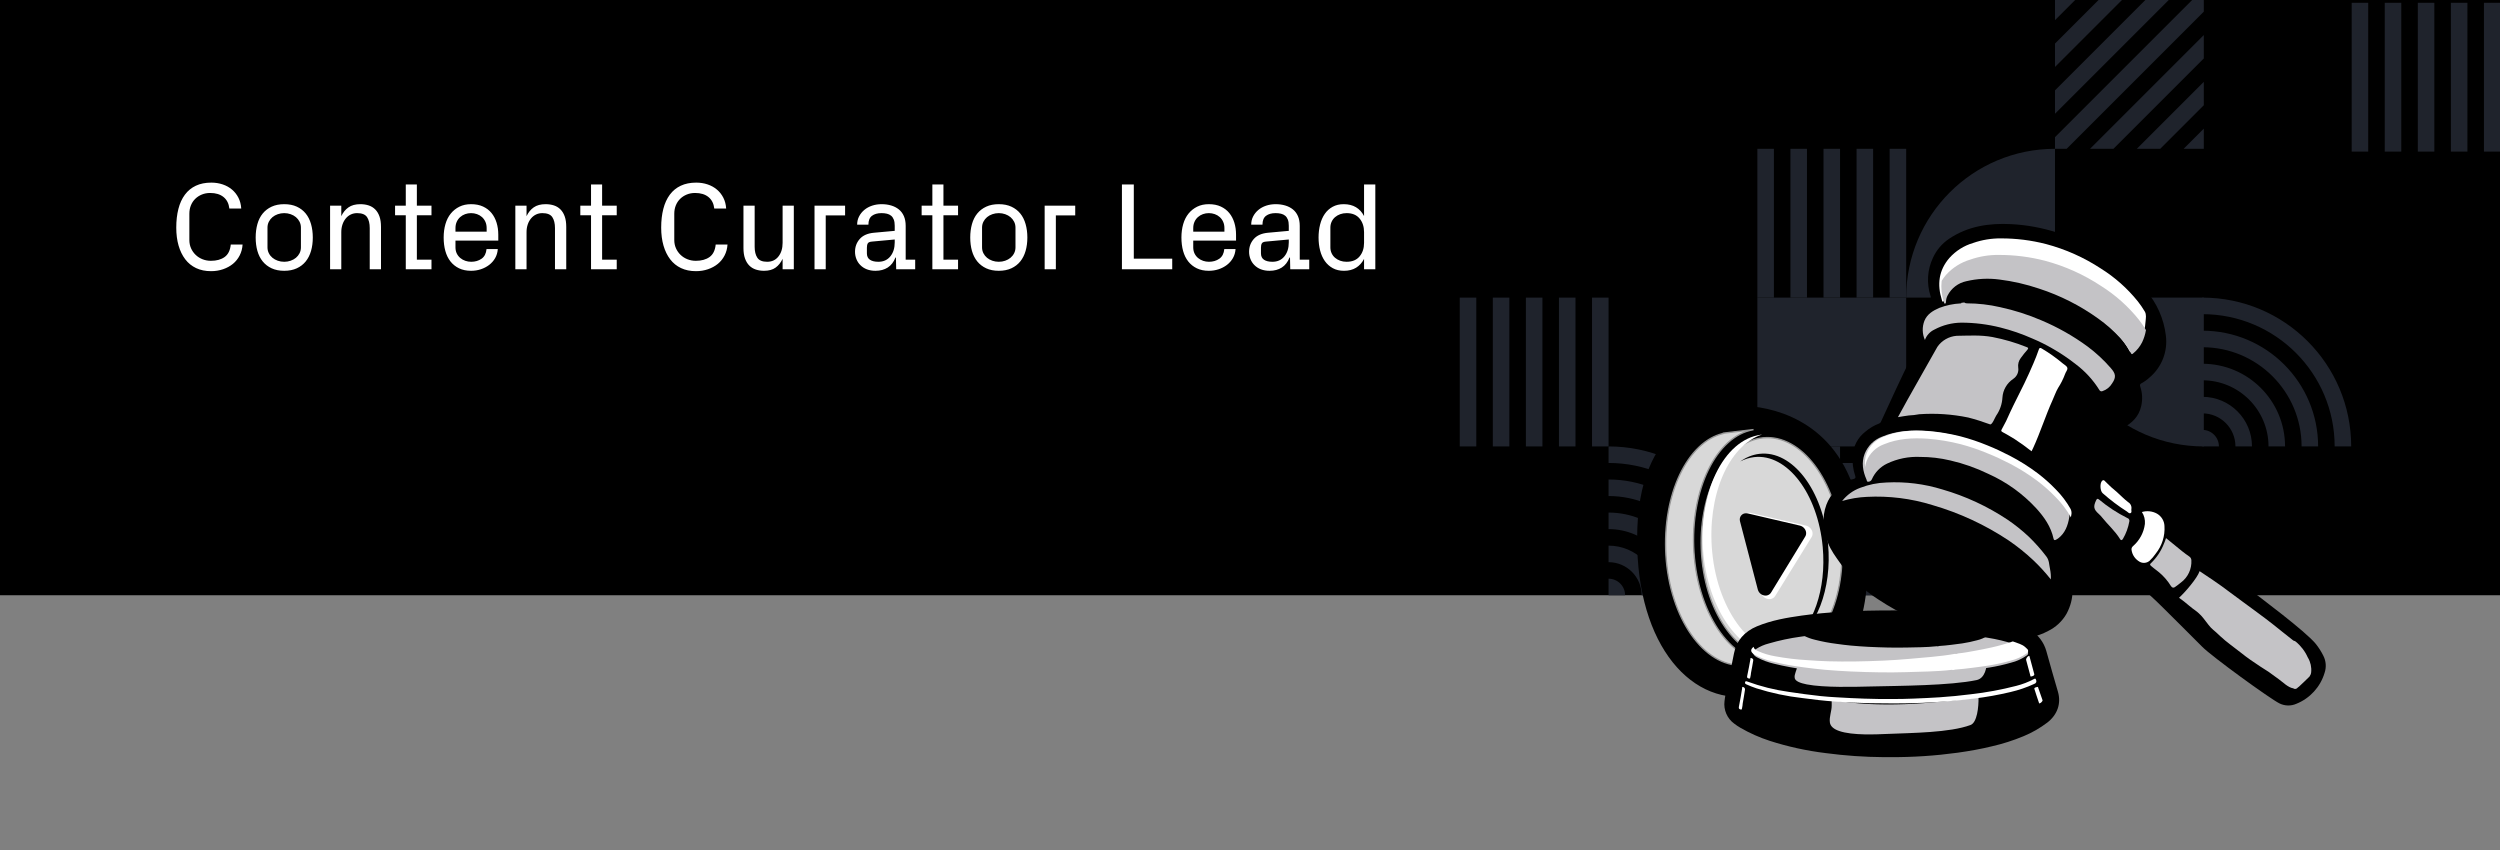 <?xml version="1.0" encoding="UTF-8"?>
<svg width="882px" height="300px" viewBox="0 0 882 300" version="1.1" xmlns="http://www.w3.org/2000/svg" xmlns:xlink="http://www.w3.org/1999/xlink">
    <rect x="0" y="0" width="882" height="300" fill="#808080" stroke="none"/>
    <!-- Generator: Sketch 63.1 (92452) - https://sketch.com -->
    <title>Content Curators</title>
    <desc>Created with Sketch.</desc>
    <g id="Content-Curators" stroke="none" stroke-width="1" fill="none" fill-rule="evenodd">
        <rect id="Rectangle" fill="#000000" fill-rule="nonzero" x="0" y="0" width="882" height="210"></rect>
        <g id="Group-2" transform="translate(515, 0)" fill="#1F232C">
            <rect id="Rectangle" fill-rule="nonzero" x="105" y="105" width="52.5" height="52.5"></rect>
            <path d="M122.501,52.5 L122.501,105 L116.667,105 L116.667,52.5 L122.501,52.5 Z M134.167,52.5 L134.167,105 L128.333,105 L128.333,52.5 L134.167,52.5 Z M145.834,52.5 L145.834,105 L140,105 L140,52.5 L145.834,52.5 Z M157.501,52.5 L157.501,105 L151.667,105 L151.667,52.5 L157.501,52.5 Z M110.837,52.5 L110.837,105 L105,105 L105,52.5 L110.837,52.5 Z" id="Shape" fill-rule="nonzero"></path>
            <path d="M40.833,105 L40.833,157.5 L35,157.5 L35,105 L40.833,105 Z M29.167,105 L29.167,157.5 L23.334,157.5 L23.334,105 L29.167,105 Z M17.5,105 L17.5,157.5 L11.667,157.5 L11.667,105 L17.5,105 Z M5.833,105 L5.833,157.5 L-6.92779167e-14,157.5 L-6.92779167e-14,105 L5.833,105 Z M52.5,105 L52.5,157.5 L46.664,157.5 L46.664,105 L52.5,105 Z" id="Shape" fill-rule="nonzero"></path>
            <path d="M355.505,0.984 L355.505,53.484 L349.672,53.484 L349.672,0.984 L355.505,0.984 Z M343.838,0.984 L343.838,53.484 L338.005,53.484 L338.005,0.984 L343.838,0.984 Z M332.172,0.984 L332.172,53.484 L326.339,53.484 L326.339,0.984 L332.172,0.984 Z M320.505,0.984 L320.505,53.484 L314.672,53.484 L314.672,0.984 L320.505,0.984 Z M367.172,0.984 L367.172,53.484 L361.336,53.484 L361.336,0.984 L367.172,0.984 Z" id="Shape" fill-rule="nonzero"></path>
            <path d="M52.5,163.333 L52.5,157.5 C81.495,157.5 105,181.005 105,210 L99.167,210 C99.167,184.227 78.273,163.333 52.5,163.333 Z M52.5,175 L52.5,169.166 C75.052,169.166 93.333,187.448 93.333,210 L87.5,210 C87.5,190.67 71.83,175 52.5,175 Z M52.5,180.834 L52.5,186.667 C65.387,186.667 75.833,197.114 75.833,210 L81.667,210 C81.667,193.892 68.608,180.834 52.5,180.834 Z M52.5,198.333 L52.5,192.5 C62.165,192.5 70,200.335 70,210 L64.167,210 C64.167,203.557 58.943,198.333 52.5,198.333 Z M52.5,210 L52.5,204.166 C55.722,204.166 58.333,206.778 58.333,210 L52.5,210 Z" id="Shape"></path>
            <path d="M262,110.833 L262,105 C290.995,105 314.5,128.505 314.5,157.5 L308.667,157.5 C308.667,131.727 287.773,110.833 262,110.833 Z M262,122.5 L262,116.667 C284.552,116.667 302.833,134.949 302.833,157.5 L297,157.5 C297,138.17 281.33,122.5 262,122.5 Z M262,128.333 L262,134.167 C274.887,134.167 285.333,144.613 285.333,157.5 L291.167,157.5 C291.167,141.392 278.108,128.333 262,128.333 Z M262,145.833 L262,140 C271.665,140 279.5,147.835 279.5,157.5 L273.667,157.5 C273.667,151.056 268.443,145.833 262,145.833 Z M262,157.5 L262,151.667 C265.222,151.667 267.833,154.279 267.833,157.5 L262,157.5 Z" id="Shape"></path>
            <path d="M214.112,52.5 L210,52.5 L210,48.388 L258.387,0 L262.5,0 L262.5,4.112 L214.112,52.5 Z M250.133,0 L241.879,0 L210,31.879 L210,40.133 L250.133,0 Z M233.625,0 L225.371,0 L210,15.371 L210,23.625 L233.625,0 Z M210,0 L210,7.117 L217.116,0 L210,0 Z M262.5,20.621 L262.5,12.367 L222.366,52.5 L230.621,52.5 L262.5,20.621 Z M262.5,37.129 L262.5,28.875 L238.875,52.5 L247.129,52.5 L262.5,37.129 Z M262.5,45.383 L255.383,52.5 L262.5,52.5 L262.5,45.383 Z" id="Shape" fill-rule="nonzero"></path>
            <path d="M157.5,105 L210,105 L210,52.5 C181.005,52.5 157.5,76.005 157.5,105 Z" id="Path" fill-rule="nonzero"></path>
            <path d="M262.5,157.5 L262.5,105 L210,105 C210,133.995 233.505,157.5 262.5,157.5 Z" id="Path" fill-rule="nonzero"></path>
            <path d="M110.837,204.164 L110.837,210.001 L105,210.001 L105,204.164 L110.837,204.164 Z M122.494,204.164 L122.494,210.001 L116.658,210.001 L116.658,204.164 L122.494,204.164 Z M134.168,204.164 L134.168,210.001 L128.331,210.001 L128.331,204.164 L134.168,204.164 Z M145.826,204.164 L145.826,210.001 L139.99,210.001 L139.99,204.164 L145.826,204.164 Z M157.5,204.164 L157.5,210.001 L151.663,210.001 L151.663,204.164 L157.5,204.164 Z M151.663,198.326 L151.663,204.163 L145.826,204.163 L145.826,198.326 L140.005,198.326 L140.006,204.163 L134.169,204.163 L134.168,198.326 L128.331,198.326 L128.332,204.163 L122.495,204.163 L122.495,198.326 L128.332,198.326 L128.332,192.505 L122.495,192.505 L122.495,186.668 L128.332,186.668 L128.331,180.832 L134.168,180.832 L134.169,186.668 L139.99,186.668 L139.99,180.832 L145.826,180.832 L145.826,186.668 L151.663,186.668 L151.663,180.832 L157.5,180.832 L157.5,186.669 L151.663,186.669 L151.663,192.489 L157.5,192.489 L157.5,198.326 L151.663,198.326 Z M110.837,180.832 L110.837,186.668 L116.658,186.668 L116.658,180.832 L122.494,180.832 L122.494,186.669 L116.673,186.669 L116.673,192.489 L122.494,192.489 L122.494,198.326 L116.673,198.326 L116.673,204.163 L110.837,204.163 L110.837,198.326 L105,198.326 L105,192.489 L110.837,192.489 L110.837,186.669 L105,186.669 L105,180.832 L110.837,180.832 Z M139.99,192.505 L134.169,192.505 L134.169,198.326 L139.99,198.325 L139.99,192.505 Z M116.658,192.505 L110.837,192.505 L110.837,198.326 L116.658,198.325 L116.658,192.505 Z M134.168,186.669 L128.331,186.669 L128.331,192.489 L134.168,192.489 L134.168,186.669 Z M145.826,186.669 L140.005,186.669 L140.005,192.489 L145.826,192.489 L145.826,186.669 Z M116.673,163.337 L116.673,169.158 L122.494,169.158 L122.494,174.995 L116.673,174.995 L116.673,180.832 L110.837,180.832 L110.837,174.995 L105,174.995 L105,169.158 L110.837,169.158 L110.837,163.337 L116.673,163.337 Z M128.332,163.337 L128.331,169.158 L134.168,169.158 L134.169,163.337 L140.006,163.337 L140.005,169.158 L145.826,169.158 L145.826,163.337 L151.663,163.337 L151.663,169.158 L157.5,169.158 L157.5,174.995 L151.663,174.995 L151.663,180.832 L145.826,180.832 L145.826,174.995 L140.005,174.995 L140.006,180.832 L134.169,180.832 L134.168,174.995 L128.331,174.995 L128.332,180.832 L122.495,180.832 L122.495,174.995 L128.332,174.995 L128.332,169.174 L122.495,169.174 L122.495,163.337 L128.332,163.337 Z M139.99,169.174 L134.169,169.174 L134.169,174.995 L139.99,174.994 L139.99,169.174 Z M116.658,169.174 L110.837,169.174 L110.837,174.995 L116.658,174.994 L116.658,169.174 Z M151.663,169.174 L145.826,169.174 L145.826,174.995 L151.663,174.995 L151.663,169.174 Z M110.837,157.5 L110.837,163.337 L105,163.337 L105,157.5 L110.837,157.5 Z M122.494,157.5 L122.494,163.337 L116.658,163.337 L116.658,157.5 L122.494,157.5 Z M134.168,157.5 L134.168,163.337 L128.331,163.337 L128.331,157.5 L134.168,157.5 Z M145.826,157.5 L145.826,163.337 L139.99,163.337 L139.99,157.5 L145.826,157.5 Z M157.5,157.5 L157.5,163.337 L151.663,163.337 L151.663,157.5 L157.5,157.5 Z M151.663,192.505 L145.826,192.505 L145.826,198.326 L151.663,198.326 L151.663,192.505 Z" id="Combined-Shape" fill-rule="nonzero"></path>
        </g>
        <path d="M74.539,64.428 C75.971,64.428 77.314,64.639 78.567,65.062 C79.821,65.484 80.916,66.093 81.854,66.888 C82.793,67.683 83.548,68.642 84.121,69.767 C84.694,70.891 85.023,72.162 85.109,73.58 L85.109,73.58 L80.92,73.58 C80.719,71.818 80.032,70.461 78.857,69.509 C77.683,68.556 76.115,68.08 74.152,68.08 C73.092,68.08 72.115,68.263 71.22,68.628 C70.325,68.993 69.548,69.498 68.889,70.143 C68.23,70.787 67.718,71.557 67.353,72.452 C66.987,73.347 66.805,74.339 66.805,75.428 L66.805,75.428 L66.805,84.666 C66.805,85.726 67.002,86.7 67.396,87.588 C67.789,88.476 68.334,89.253 69.028,89.919 C69.723,90.585 70.532,91.101 71.456,91.466 C72.38,91.831 73.365,92.014 74.41,92.014 C76.401,92.014 78.016,91.566 79.255,90.671 C80.494,89.776 81.214,88.311 81.414,86.277 L81.414,86.277 L85.582,86.277 C85.496,87.681 85.152,88.966 84.551,90.134 C83.949,91.301 83.158,92.286 82.177,93.088 C81.196,93.89 80.043,94.52 78.718,94.979 C77.393,95.437 75.971,95.666 74.453,95.666 C72.462,95.666 70.704,95.304 69.179,94.581 C67.653,93.858 66.379,92.823 65.354,91.477 C64.33,90.13 63.546,88.519 63.002,86.643 C62.458,84.766 62.186,82.654 62.186,80.305 C62.186,77.87 62.436,75.671 62.938,73.709 C63.439,71.747 64.201,70.075 65.226,68.692 C66.25,67.31 67.539,66.254 69.093,65.523 C70.647,64.793 72.462,64.428 74.539,64.428 Z M245.619,64.428 C247.051,64.428 248.394,64.639 249.647,65.062 C250.901,65.484 251.996,66.093 252.935,66.888 C253.873,67.683 254.628,68.642 255.201,69.767 C255.774,70.891 256.104,72.162 256.189,73.58 L256.189,73.58 L252,73.58 C251.799,71.818 251.112,70.461 249.938,69.509 C248.763,68.556 247.195,68.08 245.232,68.08 C244.173,68.08 243.195,68.263 242.3,68.628 C241.405,68.993 240.628,69.498 239.969,70.143 C239.31,70.787 238.798,71.557 238.433,72.452 C238.067,73.347 237.885,74.339 237.885,75.428 L237.885,75.428 L237.885,84.666 C237.885,85.726 238.082,86.7 238.476,87.588 C238.869,88.476 239.414,89.253 240.108,89.919 C240.803,90.585 241.612,91.101 242.536,91.466 C243.46,91.831 244.445,92.014 245.49,92.014 C247.481,92.014 249.096,91.566 250.335,90.671 C251.574,89.776 252.294,88.311 252.494,86.277 L252.494,86.277 L256.662,86.277 C256.576,87.681 256.232,88.966 255.631,90.134 C255.029,91.301 254.238,92.286 253.257,93.088 C252.276,93.89 251.123,94.52 249.798,94.979 C248.473,95.437 247.051,95.666 245.533,95.666 C243.542,95.666 241.784,95.304 240.259,94.581 C238.733,93.858 237.459,92.823 236.435,91.477 C235.41,90.13 234.626,88.519 234.082,86.643 C233.538,84.766 233.266,82.654 233.266,80.305 C233.266,77.87 233.516,75.671 234.018,73.709 C234.519,71.747 235.282,70.075 236.306,68.692 C237.33,67.31 238.619,66.254 240.173,65.523 C241.727,64.793 243.542,64.428 245.619,64.428 Z M311.039,72.033 C312.242,72.033 313.363,72.187 314.401,72.495 C315.44,72.803 316.342,73.265 317.108,73.881 C317.875,74.497 318.469,75.288 318.892,76.255 C319.314,77.222 319.525,78.364 319.525,79.682 L319.525,79.682 L319.525,91.605 L322.877,91.605 L322.877,95 L316.174,95 L316.088,90.854 L315.916,90.854 C315.3,92.443 314.391,93.621 313.188,94.388 C311.984,95.154 310.545,95.537 308.869,95.537 C307.752,95.537 306.742,95.365 305.84,95.021 C304.938,94.678 304.157,94.169 303.498,93.496 C302.911,92.909 302.456,92.207 302.134,91.391 C301.812,90.574 301.65,89.722 301.65,88.834 C301.65,87.072 302.209,85.561 303.326,84.301 C304.443,83.04 306.119,82.31 308.354,82.109 L308.354,82.109 L315.658,81.443 L315.658,79.639 C315.658,78.765 315.547,78.042 315.325,77.469 C315.103,76.896 314.788,76.441 314.38,76.104 C313.972,75.768 313.481,75.532 312.908,75.396 C312.335,75.259 311.698,75.191 310.996,75.191 C309.592,75.191 308.472,75.507 307.634,76.137 C306.796,76.767 306.377,77.805 306.377,79.252 L306.377,79.252 L302.402,79.252 C302.402,78.192 302.632,77.222 303.09,76.341 C303.548,75.46 304.164,74.697 304.938,74.053 C305.711,73.408 306.62,72.91 307.666,72.56 C308.712,72.209 309.836,72.033 311.039,72.033 Z M352.375,72.033 C354.079,72.033 355.562,72.327 356.822,72.914 C358.083,73.501 359.128,74.307 359.959,75.331 C360.79,76.355 361.413,77.594 361.828,79.048 C362.243,80.502 362.451,82.081 362.451,83.785 C362.451,85.518 362.243,87.101 361.828,88.533 C361.413,89.965 360.79,91.197 359.959,92.229 C359.128,93.26 358.079,94.069 356.812,94.656 C355.544,95.243 354.065,95.537 352.375,95.537 C350.671,95.537 349.188,95.243 347.928,94.656 C346.667,94.069 345.618,93.26 344.78,92.229 C343.942,91.197 343.319,89.965 342.911,88.533 C342.503,87.101 342.299,85.518 342.299,83.785 C342.299,82.081 342.503,80.502 342.911,79.048 C343.319,77.594 343.942,76.355 344.78,75.331 C345.618,74.307 346.667,73.501 347.928,72.914 C349.188,72.327 350.671,72.033 352.375,72.033 Z M426.475,72.033 C428.093,72.033 429.504,72.312 430.707,72.871 C431.91,73.43 432.906,74.192 433.693,75.159 C434.481,76.126 435.076,77.261 435.477,78.564 C435.878,79.868 436.078,81.271 436.078,82.775 L436.078,82.775 L436.078,84.881 L420.975,84.881 L420.975,87.266 C420.975,88.082 421.129,88.805 421.437,89.436 C421.744,90.066 422.163,90.599 422.693,91.036 C423.223,91.473 423.818,91.802 424.477,92.024 C425.135,92.246 425.816,92.357 426.518,92.357 C427.921,92.357 429.139,91.999 430.17,91.283 C431.201,90.567 431.788,89.428 431.932,87.867 L431.932,87.867 L435.906,87.867 C435.82,89.07 435.505,90.141 434.961,91.079 C434.417,92.017 433.711,92.816 432.845,93.475 C431.978,94.133 431.001,94.642 429.912,95 C428.824,95.358 427.678,95.537 426.475,95.537 C424.856,95.537 423.442,95.243 422.231,94.656 C421.021,94.069 420.011,93.26 419.202,92.229 C418.393,91.197 417.791,89.965 417.397,88.533 C417.004,87.101 416.807,85.518 416.807,83.785 C416.807,82.081 417.018,80.502 417.44,79.048 C417.863,77.594 418.493,76.355 419.331,75.331 C420.169,74.307 421.182,73.501 422.371,72.914 C423.56,72.327 424.928,72.033 426.475,72.033 Z M166.191,72.033 C167.81,72.033 169.221,72.312 170.424,72.871 C171.627,73.43 172.622,74.192 173.41,75.159 C174.198,76.126 174.792,77.261 175.193,78.564 C175.594,79.868 175.795,81.271 175.795,82.775 L175.795,82.775 L175.795,84.881 L160.691,84.881 L160.691,87.266 C160.691,88.082 160.845,88.805 161.153,89.436 C161.461,90.066 161.88,90.599 162.41,91.036 C162.94,91.473 163.535,91.802 164.193,92.024 C164.852,92.246 165.533,92.357 166.234,92.357 C167.638,92.357 168.855,91.999 169.887,91.283 C170.918,90.567 171.505,89.428 171.648,87.867 L171.648,87.867 L175.623,87.867 C175.537,89.07 175.222,90.141 174.678,91.079 C174.133,92.017 173.428,92.816 172.562,93.475 C171.695,94.133 170.717,94.642 169.629,95 C168.54,95.358 167.395,95.537 166.191,95.537 C164.573,95.537 163.159,95.243 161.948,94.656 C160.738,94.069 159.728,93.26 158.919,92.229 C158.11,91.197 157.508,89.965 157.114,88.533 C156.72,87.101 156.523,85.518 156.523,83.785 C156.523,82.081 156.735,80.502 157.157,79.048 C157.58,77.594 158.21,76.355 159.048,75.331 C159.886,74.307 160.899,73.501 162.088,72.914 C163.277,72.327 164.645,72.033 166.191,72.033 Z M450.064,72.033 C451.268,72.033 452.388,72.187 453.427,72.495 C454.465,72.803 455.368,73.265 456.134,73.881 C456.9,74.497 457.494,75.288 457.917,76.255 C458.34,77.222 458.551,78.364 458.551,79.682 L458.551,79.682 L458.551,91.605 L461.902,91.605 L461.902,95 L455.199,95 L455.113,90.854 L454.941,90.854 C454.326,92.443 453.416,93.621 452.213,94.388 C451.01,95.154 449.57,95.537 447.895,95.537 C446.777,95.537 445.768,95.365 444.865,95.021 C443.963,94.678 443.182,94.169 442.523,93.496 C441.936,92.909 441.481,92.207 441.159,91.391 C440.837,90.574 440.676,89.722 440.676,88.834 C440.676,87.072 441.234,85.561 442.352,84.301 C443.469,83.04 445.145,82.31 447.379,82.109 L447.379,82.109 L454.684,81.443 L454.684,79.639 C454.684,78.765 454.573,78.042 454.351,77.469 C454.129,76.896 453.813,76.441 453.405,76.104 C452.997,75.768 452.507,75.532 451.934,75.396 C451.361,75.259 450.723,75.191 450.021,75.191 C448.618,75.191 447.497,75.507 446.659,76.137 C445.821,76.767 445.402,77.805 445.402,79.252 L445.402,79.252 L441.428,79.252 C441.428,78.192 441.657,77.222 442.115,76.341 C442.574,75.46 443.189,74.697 443.963,74.053 C444.736,73.408 445.646,72.91 446.691,72.56 C447.737,72.209 448.861,72.033 450.064,72.033 Z M100.277,72.033 C101.982,72.033 103.464,72.327 104.725,72.914 C105.985,73.501 107.031,74.307 107.861,75.331 C108.692,76.355 109.315,77.594 109.73,79.048 C110.146,80.502 110.354,82.081 110.354,83.785 C110.354,85.518 110.146,87.101 109.73,88.533 C109.315,89.965 108.692,91.197 107.861,92.229 C107.031,93.26 105.981,94.069 104.714,94.656 C103.446,95.243 101.967,95.537 100.277,95.537 C98.573,95.537 97.09,95.243 95.83,94.656 C94.57,94.069 93.521,93.26 92.683,92.229 C91.845,91.197 91.222,89.965 90.813,88.533 C90.405,87.101 90.201,85.518 90.201,83.785 C90.201,82.081 90.405,80.502 90.813,79.048 C91.222,77.594 91.845,76.355 92.683,75.331 C93.521,74.307 94.57,73.501 95.83,72.914 C97.09,72.327 98.573,72.033 100.277,72.033 Z M266.244,72.57 L266.244,87.072 C266.244,88.691 266.559,89.976 267.189,90.929 C267.82,91.881 268.973,92.357 270.648,92.357 C272.324,92.357 273.653,91.734 274.634,90.488 C275.615,89.242 276.105,87.638 276.105,85.676 L276.105,85.676 L276.105,72.57 L280.059,72.57 L280.059,95 L276.105,95 L276.105,91.305 C275.49,92.622 274.666,93.657 273.635,94.409 C272.604,95.161 271.243,95.537 269.553,95.537 C268.521,95.537 267.558,95.39 266.663,95.097 C265.768,94.803 264.998,94.334 264.354,93.689 C263.709,93.045 263.204,92.214 262.839,91.197 C262.474,90.18 262.291,88.956 262.291,87.523 L262.291,87.523 L262.291,72.57 L266.244,72.57 Z M485.213,65.072 L485.213,95 L481.238,95 L481.238,91.348 C480.536,92.694 479.598,93.729 478.424,94.452 C477.249,95.175 475.831,95.537 474.17,95.537 C472.652,95.537 471.33,95.229 470.206,94.613 C469.082,93.997 468.147,93.16 467.402,92.1 C466.658,91.04 466.103,89.797 465.737,88.372 C465.372,86.947 465.189,85.418 465.189,83.785 C465.189,82.167 465.372,80.638 465.737,79.198 C466.103,77.759 466.65,76.513 467.381,75.46 C468.111,74.407 469.035,73.573 470.152,72.957 C471.27,72.341 472.573,72.033 474.062,72.033 C475.738,72.033 477.178,72.391 478.381,73.107 C479.584,73.824 480.536,74.862 481.238,76.223 L481.238,76.223 L481.238,65.072 L485.213,65.072 Z M147.07,65.072 L147.07,72.57 L152.227,72.57 L152.227,75.943 L147.07,75.943 L147.07,91.605 L152.227,91.605 L152.227,95 L143.16,95 L143.16,75.943 L139.379,75.943 L139.379,72.57 L143.16,72.57 L143.16,65.072 L147.07,65.072 Z M127.111,72.033 C128.2,72.033 129.188,72.18 130.076,72.474 C130.964,72.767 131.73,73.236 132.375,73.881 C133.02,74.525 133.521,75.353 133.879,76.362 C134.237,77.372 134.416,78.6 134.416,80.047 L134.416,80.047 L134.416,95 L130.441,95 L130.441,80.477 C130.441,78.829 130.126,77.537 129.496,76.599 C128.866,75.66 127.699,75.191 125.994,75.191 C125.178,75.191 124.433,75.353 123.76,75.675 C123.087,75.997 122.499,76.459 121.998,77.061 C121.497,77.662 121.106,78.375 120.827,79.198 C120.548,80.022 120.408,80.921 120.408,81.895 L120.408,81.895 L120.408,95 L116.455,95 L116.455,72.57 L120.408,72.57 L120.408,76.266 C121.024,74.948 121.869,73.913 122.943,73.161 C124.018,72.409 125.407,72.033 127.111,72.033 Z M298.148,72.57 L298.148,75.986 L291.316,75.986 L291.316,95 L287.363,95 L287.363,72.57 L298.148,72.57 Z M192.467,72.033 C193.555,72.033 194.544,72.18 195.432,72.474 C196.32,72.767 197.086,73.236 197.73,73.881 C198.375,74.525 198.876,75.353 199.234,76.362 C199.592,77.372 199.771,78.6 199.771,80.047 L199.771,80.047 L199.771,95 L195.797,95 L195.797,80.477 C195.797,78.829 195.482,77.537 194.852,76.599 C194.221,75.66 193.054,75.191 191.35,75.191 C190.533,75.191 189.788,75.353 189.115,75.675 C188.442,75.997 187.855,76.459 187.354,77.061 C186.852,77.662 186.462,78.375 186.183,79.198 C185.903,80.022 185.764,80.921 185.764,81.895 L185.764,81.895 L185.764,95 L181.811,95 L181.811,72.57 L185.764,72.57 L185.764,76.266 C186.38,74.948 187.225,73.913 188.299,73.161 C189.373,72.409 190.762,72.033 192.467,72.033 Z M332.846,65.072 L332.846,72.57 L338.002,72.57 L338.002,75.943 L332.846,75.943 L332.846,91.605 L338.002,91.605 L338.002,95 L328.936,95 L328.936,75.943 L325.154,75.943 L325.154,72.57 L328.936,72.57 L328.936,65.072 L332.846,65.072 Z M400.006,65.072 L400.006,91.262 L413.562,91.262 L413.562,95 L395.816,95 L395.816,65.072 L400.006,65.072 Z M212.426,65.072 L212.426,72.57 L217.582,72.57 L217.582,75.943 L212.426,75.943 L212.426,91.605 L217.582,91.605 L217.582,95 L208.516,95 L208.516,75.943 L204.734,75.943 L204.734,72.57 L208.516,72.57 L208.516,65.072 L212.426,65.072 Z M379.338,72.57 L379.338,75.986 L372.506,75.986 L372.506,95 L368.553,95 L368.553,72.57 L379.338,72.57 Z M100.277,75.191 C99.49,75.191 98.734,75.317 98.011,75.567 C97.287,75.818 96.661,76.165 96.131,76.609 C95.601,77.053 95.175,77.59 94.853,78.221 C94.53,78.851 94.369,79.546 94.369,80.305 L94.369,80.305 L94.369,87.266 C94.369,88.025 94.53,88.719 94.853,89.35 C95.175,89.98 95.601,90.513 96.131,90.95 C96.661,91.387 97.284,91.731 98,91.981 C98.716,92.232 99.475,92.357 100.277,92.357 C101.065,92.357 101.817,92.232 102.533,91.981 C103.249,91.731 103.872,91.387 104.402,90.95 C104.932,90.513 105.358,89.98 105.681,89.35 C106.003,88.719 106.164,88.025 106.164,87.266 L106.164,87.266 L106.164,80.305 C106.164,79.546 106.003,78.851 105.681,78.221 C105.358,77.59 104.932,77.053 104.402,76.609 C103.872,76.165 103.249,75.818 102.533,75.567 C101.817,75.317 101.065,75.191 100.277,75.191 Z M454.684,84.494 L446.713,85.225 C445.896,85.282 445.384,85.497 445.177,85.869 C444.969,86.242 444.865,86.75 444.865,87.395 L444.865,87.395 L444.865,89.371 C444.865,90.402 445.223,91.158 445.939,91.638 C446.656,92.118 447.644,92.357 448.904,92.357 C450.695,92.357 452.105,91.72 453.137,90.445 C454.168,89.171 454.684,87.523 454.684,85.504 L454.684,85.504 L454.684,84.494 Z M352.375,75.191 C351.587,75.191 350.832,75.317 350.108,75.567 C349.385,75.818 348.758,76.165 348.229,76.609 C347.699,77.053 347.272,77.59 346.95,78.221 C346.628,78.851 346.467,79.546 346.467,80.305 L346.467,80.305 L346.467,87.266 C346.467,88.025 346.628,88.719 346.95,89.35 C347.272,89.98 347.699,90.513 348.229,90.95 C348.758,91.387 349.382,91.731 350.098,91.981 C350.814,92.232 351.573,92.357 352.375,92.357 C353.163,92.357 353.915,92.232 354.631,91.981 C355.347,91.731 355.97,91.387 356.5,90.95 C357.03,90.513 357.456,89.98 357.778,89.35 C358.101,88.719 358.262,88.025 358.262,87.266 L358.262,87.266 L358.262,80.305 C358.262,79.546 358.101,78.851 357.778,78.221 C357.456,77.59 357.03,77.053 356.5,76.609 C355.97,76.165 355.347,75.818 354.631,75.567 C353.915,75.317 353.163,75.191 352.375,75.191 Z M315.658,84.494 L307.688,85.225 C306.871,85.282 306.359,85.497 306.151,85.869 C305.944,86.242 305.84,86.75 305.84,87.395 L305.84,87.395 L305.84,89.371 C305.84,90.402 306.198,91.158 306.914,91.638 C307.63,92.118 308.618,92.357 309.879,92.357 C311.669,92.357 313.08,91.72 314.111,90.445 C315.143,89.171 315.658,87.523 315.658,85.504 L315.658,85.504 L315.658,84.494 Z M475.094,75.191 C474.277,75.191 473.522,75.317 472.827,75.567 C472.132,75.818 471.527,76.165 471.012,76.609 C470.496,77.053 470.091,77.59 469.798,78.221 C469.504,78.851 469.357,79.546 469.357,80.305 L469.357,80.305 L469.357,87.266 C469.357,88.025 469.504,88.719 469.798,89.35 C470.091,89.98 470.496,90.513 471.012,90.95 C471.527,91.387 472.129,91.731 472.816,91.981 C473.504,92.232 474.263,92.357 475.094,92.357 C477.085,92.357 478.606,91.727 479.659,90.467 C480.712,89.206 481.238,87.609 481.238,85.676 L481.238,85.676 L481.238,81.895 C481.238,79.961 480.712,78.36 479.659,77.093 C478.606,75.825 477.085,75.191 475.094,75.191 Z M426.475,75.191 C425.744,75.191 425.049,75.31 424.391,75.546 C423.732,75.782 423.145,76.13 422.629,76.588 C422.113,77.046 421.709,77.605 421.415,78.264 C421.121,78.923 420.975,79.66 420.975,80.477 L420.975,80.477 L420.975,81.723 L431.975,81.723 L431.975,80.477 C431.975,79.66 431.828,78.923 431.534,78.264 C431.241,77.605 430.84,77.046 430.331,76.588 C429.823,76.13 429.235,75.782 428.569,75.546 C427.903,75.31 427.205,75.191 426.475,75.191 Z M166.191,75.191 C165.461,75.191 164.766,75.31 164.107,75.546 C163.449,75.782 162.861,76.13 162.346,76.588 C161.83,77.046 161.425,77.605 161.132,78.264 C160.838,78.923 160.691,79.66 160.691,80.477 L160.691,80.477 L160.691,81.723 L171.691,81.723 L171.691,80.477 C171.691,79.66 171.545,78.923 171.251,78.264 C170.957,77.605 170.556,77.046 170.048,76.588 C169.539,76.13 168.952,75.782 168.286,75.546 C167.62,75.31 166.922,75.191 166.191,75.191 Z" id="Text-Layer" fill="#FFFFFF"></path>
        <g id="Group-6" transform="translate(576, 79)">
            <g id="Group-22" transform="translate(41.927, 115.439) rotate(-271) translate(-41.927, -115.439) translate(-9.479, 74.606)">
                <path d="M42.453,80.949 C81.48,83.099 105.321,64.501 102.568,42.091 C101.862,36.342 101.247,20.769 96.415,15.244 C82.41,-0.766 56.216,-3.5 30.668,4.115 C5.119,11.73 0.254,33.493 0.072,43.959 C-0.081,52.697 3.426,78.799 42.453,80.949 Z" id="Oval-Copy" fill="#000000"></path>
                <path d="M8.549,39.362 C10.556,52.519 29.382,62.188 51.448,61.138 C74.137,60.063 91.66,47.833 90.585,33.817 C90.55,33.361 90.496,32.908 90.423,32.46 L90.482,32.456 L91.674,44.645 L91.627,44.648 C91.944,58.314 74.677,70.034 52.449,71.032 C30.872,72.004 12.392,62.728 9.706,50.004 L9.612,50.01 L8.549,39.362 Z" id="Path" stroke="#979797" stroke-width="0.5" fill="#D8D8D8"></path>
                <path d="M52.308,58.449 C30.788,59.527 12.518,49.466 11.501,35.971 C10.484,22.475 27.105,10.427 48.626,9.067 C70.146,7.71 88.416,17.785 89.433,31.563 C90.45,45.339 73.829,57.374 52.308,58.449 Z" id="Oval-Copy-18" stroke="#979797" stroke-width="0.5" fill="#D8D8D8"></path>
                <path d="M51.576,54.692 C72.878,52.992 88.93,40.805 87.698,27.375 C87.966,28.273 88.157,29.192 88.266,30.132 C89.843,43.713 73.689,56.104 52.185,57.803 C30.68,59.498 11.969,50.084 10.392,36.782 C10.377,36.656 10.364,36.531 10.352,36.406 C13.962,48.248 31.559,56.287 51.576,54.692 Z" id="Path" fill="#FFFFFF"></path>
                <path d="M50.394,15.684 C31.487,17.083 17.1,27.673 18.261,39.338 C18.432,41.054 18.929,42.7 19.714,44.256 C18.275,42.166 17.379,39.879 17.137,37.451 C15.976,25.788 30.363,15.192 49.271,13.784 C65.397,12.582 79.604,18.569 84.155,27.73 C78.683,19.661 65.366,14.576 50.394,15.684 Z" id="Path" fill="#000000"></path>
                <path d="M66.188,37.673 L40.775,43.891 C39.348,44.238 38.039,43.364 37.85,41.939 C37.806,41.607 37.827,41.262 37.911,40.924 L42.735,21.47 C43.096,20.012 44.518,18.997 45.911,19.202 C46.235,19.25 46.541,19.363 46.81,19.535 L67.399,32.76 C68.555,33.507 68.797,35.148 67.939,36.425 C67.519,37.051 66.887,37.501 66.188,37.673 Z" id="Path" fill="#FFFFFF"></path>
                <path d="M65.019,38.836 L40.815,44.702 C39.456,45.03 38.21,44.208 38.032,42.867 C37.99,42.554 38.01,42.23 38.09,41.911 L42.702,23.6 C43.046,22.229 44.401,21.273 45.727,21.466 C46.036,21.511 46.327,21.617 46.583,21.779 L66.176,34.214 C67.276,34.916 67.505,36.46 66.687,37.662 C66.287,38.25 65.685,38.674 65.019,38.836 Z" id="Path" fill="#000000"></path>
            </g>
            <g id="Curator" transform="translate(32.341, 0)" fill-rule="nonzero">
                <path d="M128.251,112.027 C127.102,115.981 124.35,118.389 121.065,120.207 C120.54,120.516 120.54,120.689 120.793,121.216 C123.445,126.67 123.626,132.169 120.712,137.577 C119.205,140.185 116.958,142.284 114.258,143.603 C110.52,145.63 106.428,146.329 102.256,146.738 C94.399,147.475 86.787,146.12 79.265,144.012 C70.423,141.452 62.016,137.567 54.328,132.487 C49.08,129.137 44.526,124.8 40.914,119.716 C39.258,117.372 37.529,115.09 36.524,112.391 C34.904,108.037 34.343,103.583 35.999,99.093 C37.42,95.258 40.226,92.731 43.738,90.913 C44.347,90.555 44.983,90.245 45.639,89.986 C46.246,89.786 46.399,89.504 46.182,88.886 C45.422,86.621 45.115,84.227 45.277,81.842 C45.454,78.452 47.11,75.313 49.803,73.262 C51.218,72.05 52.832,71.093 54.573,70.435 C54.934,70.298 55.213,70.004 55.333,69.635 C58.8,62.046 62.303,54.475 65.987,46.985 C66.313,46.322 66.566,45.622 66.892,44.977 C67.901,43.438 68.132,41.513 67.516,39.778 C66.148,36.038 66.941,31.846 69.58,28.871 C70.383,27.948 71.327,27.16 72.377,26.535 C72.58,26.451 72.738,26.284 72.812,26.076 C72.887,25.868 72.87,25.639 72.766,25.444 C71.312,21.017 71.607,16.198 73.59,11.983 C74.832,9.238 76.818,6.898 79.319,5.23 C85.963,0.767 93.412,-0.323 101.215,0.076 C112.42,0.649 122.658,4.176 132.334,9.702 C138.537,13.226 144.056,17.844 148.626,23.335 C152.575,27.838 155.069,33.439 155.777,39.396 C156.497,44.986 154.326,50.559 150.02,54.175 C149.176,54.967 148.233,55.646 147.214,56.193 C146.662,56.474 146.526,56.756 146.743,57.401 C147.487,59.61 147.603,61.983 147.078,64.255 C146.246,67.99 143.793,70.353 140.543,72.008 C139.468,72.574 138.324,72.999 137.14,73.271 C136.787,73.305 136.486,73.543 136.37,73.88 C135.043,77.631 133.688,81.373 132.306,85.105 C132.071,85.533 132.215,86.071 132.632,86.323 C134.786,88.341 136.877,90.44 139.032,92.458 C141.186,94.476 143.286,96.285 145.368,98.221 C145.793,98.621 146.182,98.475 146.608,98.357 C148.275,97.851 150.04,97.764 151.749,98.103 C155.487,98.948 157.46,101.511 158.329,105.101 C158.466,105.501 158.522,105.925 158.492,106.346 C158.221,107.773 159.062,108.537 159.995,109.391 C164.832,113.673 169.919,117.661 175.228,121.334 C178.242,123.516 181.211,125.77 184.162,128.051 C188.869,131.687 204.98,143.639 208.664,148.156 C209.688,149.437 210.574,150.823 211.307,152.292 C212.291,154.174 212.458,156.381 211.769,158.391 C210.278,163.36 206.612,167.375 201.812,169.298 C199.905,170.14 197.724,170.091 195.856,169.161 C192.553,167.553 171.906,152.555 168.584,149.165 C163.995,144.493 159.289,139.931 154.663,135.286 C151.568,132.187 148.327,129.296 145.006,126.424 C144.656,126.058 144.136,125.912 143.648,126.043 C140.073,126.733 136.941,125.879 134.542,123.025 C133.064,121.2 132.376,118.856 132.632,116.517 C132.731,115.818 132.393,115.129 131.781,114.781 C130.605,113.909 129.5,112.991 128.251,112.027 Z" id="Path" fill="#000000"></path>
                <path d="M50.292,96.292 C58.102,95.889 65.922,96.867 73.397,99.183 C82.968,101.951 92.062,106.174 100.364,111.707 C103.42,113.796 106.311,116.12 109.012,118.658 C111.228,120.761 113.294,123.02 115.194,125.417 C115.248,124.193 115.153,122.968 114.913,121.768 C114.568,120.254 114.668,118.676 113.598,117.308 C111.673,114.771 109.551,112.392 107.253,110.193 C104.961,108.058 102.509,106.103 99.92,104.346 C92.844,99.636 85.095,96.04 76.941,93.683 C70.575,91.713 63.914,90.88 57.262,91.22 C54.06,91.318 50.898,91.96 47.908,93.117 C45.407,94.04 43.21,95.645 41.562,97.751 C44.403,96.911 47.334,96.421 50.292,96.292 L50.292,96.292 Z" id="Path" fill="#C4C3C6"></path>
                <path d="M97.634,5.106 C102.972,5.097 108.289,5.764 113.46,7.091 C120.343,8.911 126.888,11.831 132.843,15.737 C137.792,18.833 142.19,22.735 145.853,27.283 C146.763,28.434 147.595,29.645 148.343,30.908 C148.976,31.986 148.705,33.255 148.614,34.415 C148.487,36.7 147.925,38.939 146.957,41.013 C146.169,42.581 145.048,43.958 143.671,45.046 C143.345,45.318 143.2,45.245 142.983,44.855 C141.966,42.946 140.716,41.172 139.262,39.572 C136.893,36.997 134.259,34.679 131.404,32.657 C125.011,28.068 117.947,24.498 110.463,22.072 C105.897,20.549 101.19,19.489 96.412,18.909 C92.5,18.39 88.527,18.593 84.688,19.507 C81.831,20.108 79.396,21.965 78.061,24.564 C77.725,25.203 77.536,25.909 77.508,26.63 C77.508,26.938 77.508,27.364 77.164,27.419 C76.82,27.473 76.811,27.038 76.739,26.793 C75.055,21.41 75.598,16.435 79.4,12.012 C81.646,9.503 84.546,7.67 87.775,6.719 C90.943,5.612 94.279,5.066 97.634,5.106 Z" id="Path" fill="#FFFFFF"></path>
                <path d="M146.288,33.832 C142.542,29.138 138.037,25.11 132.96,21.916 C126.873,17.883 120.172,14.87 113.121,12.994 C107.819,11.62 102.365,10.93 96.889,10.941 C93.443,10.891 90.016,11.448 86.762,12.587 C83.457,13.563 80.487,15.443 78.186,18.016 C77.634,18.665 77.13,19.355 76.68,20.079 C76.385,22.575 76.647,25.107 77.447,27.489 C77.519,27.733 77.519,28.177 77.871,28.113 C78.222,28.05 78.204,27.634 78.213,27.326 C78.241,26.606 78.429,25.901 78.763,25.263 C80.094,22.669 82.519,20.815 85.364,20.215 C89.188,19.302 93.146,19.1 97.042,19.617 C101.809,20.214 106.504,21.29 111.056,22.83 C118.51,25.252 125.546,28.816 131.914,33.397 C134.758,35.419 137.382,37.736 139.741,40.31 C141.19,41.907 142.435,43.679 143.448,45.585 C143.664,45.974 143.808,46.047 144.133,45.775 C145.504,44.689 146.621,43.315 147.406,41.749 C148.055,40.387 148.507,38.94 148.75,37.451 C148.012,36.19 147.189,34.981 146.288,33.832 Z" id="Path" fill="#C4C3C6"></path>
                <path d="M128.113,43.216 C123.101,39.547 117.668,36.469 111.924,34.043 C107.219,32.016 102.32,30.45 97.301,29.367 C93.445,28.477 89.498,28.025 85.537,28.019 C85.208,28.02 84.889,27.91 84.632,27.708 C84.279,27.77 83.927,27.815 83.574,27.85 L83.628,27.974 C83.543,28.006 83.455,28.03 83.366,28.045 C80.766,28.172 78.204,28.715 75.782,29.651 C73.584,30.618 71.566,31.816 70.597,34.167 C69.745,36.361 69.807,38.795 70.769,40.945 C71.348,39.32 72.567,37.99 74.154,37.254 C77.067,35.696 80.327,34.864 83.646,34.832 C88.295,34.84 92.925,35.418 97.428,36.553 C101.283,37.519 105.044,38.817 108.666,40.43 C111.088,41.445 113.439,42.613 115.706,43.926 C118.587,45.561 121.337,47.409 123.932,49.452 C127.269,51.954 130.104,55.04 132.293,58.555 C132.383,58.761 132.553,58.923 132.766,59.005 C132.978,59.087 133.216,59.081 133.424,58.989 C134.859,58.512 136.066,57.537 136.818,56.248 C138.356,54.012 138.039,52.779 136.356,50.863 C133.899,48.029 131.135,45.465 128.113,43.216 L128.113,43.216 Z" id="Path" fill="#C4C3C6"></path>
                <path d="M69.051,82.2 C65.036,82.019 61.038,82.83 57.408,84.562 C55.018,85.707 53.115,87.674 52.046,90.106 C51.834,90.618 51.336,90.952 50.783,90.954 C50.246,91.036 50.283,90.47 50.156,90.179 C48.865,87.252 48.338,84.206 49.492,81.143 C50.591,78.315 52.844,76.095 55.682,75.043 C60.58,72.982 65.679,72.69 70.96,73.046 C74.916,73.351 78.837,74.013 82.675,75.024 C85.897,75.901 89.055,76.997 92.128,78.307 C94.763,79.374 97.417,80.696 100.008,82.109 C103.477,83.953 106.785,86.088 109.896,88.492 C112.165,90.261 114.292,92.206 116.258,94.309 C118.287,96.402 120.024,98.76 121.421,101.321 C121.76,101.987 121.856,102.752 121.694,103.482 C121.212,106.418 120.23,109.117 117.731,110.986 C117.5,111.143 117.26,111.286 117.013,111.415 C116.567,111.67 116.277,111.624 116.149,111.041 C115.24,106.81 112.85,103.409 110.005,100.291 C105.258,95.153 99.523,91.034 93.146,88.182 C88.869,86.102 84.372,84.514 79.74,83.449 C76.238,82.613 72.651,82.193 69.051,82.2 Z" id="Path" fill="#C4C3C6"></path>
                <path d="M50.189,83.683 C51.277,80.926 53.522,78.758 56.353,77.73 C61.262,75.711 66.398,75.426 71.644,75.773 C75.601,76.075 79.522,76.722 83.362,77.704 C86.582,78.56 89.738,79.634 92.808,80.916 C95.535,81.983 98.144,83.247 100.744,84.572 C104.21,86.375 107.515,88.458 110.626,90.801 C112.893,92.533 115.021,94.434 116.99,96.486 C119.013,98.529 120.75,100.827 122.153,103.319 L122.262,103.542 C122.317,103.266 122.381,102.981 122.426,102.652 C122.584,101.939 122.488,101.195 122.153,100.543 C120.75,98.051 119.013,95.753 116.99,93.71 C115.021,91.658 112.893,89.757 110.626,88.025 C107.518,85.679 104.212,83.595 100.744,81.796 C98.144,80.462 95.526,79.207 92.808,78.131 C89.737,76.861 86.581,75.799 83.362,74.954 C79.53,73.984 75.618,73.344 71.671,73.041 C66.426,72.694 61.289,72.988 56.38,74.999 C53.549,76.027 51.304,78.194 50.216,80.951 C49.633,82.487 49.449,84.141 49.68,85.765 C49.772,85.055 49.943,84.357 50.189,83.683 Z" id="Path" fill="#FFFFFF"></path>
                <path d="M108.389,80.208 C106.455,78.701 104.53,77.274 102.515,75.976 C101.106,75.067 99.642,74.268 98.178,73.45 C97.735,73.205 97.537,73.005 97.889,72.442 C98.966,70.542 99.932,68.579 100.78,66.565 C102.389,63.086 104.187,59.707 105.85,56.256 C106.97,53.94 108.027,51.587 109.039,49.225 C109.735,47.59 110.395,45.955 110.964,44.275 C111.163,43.694 111.434,43.621 111.94,43.93 C114.561,45.473 117.049,47.235 119.376,49.198 C119.963,49.716 120.867,50.106 121.021,50.815 C121.174,51.523 120.442,52.214 120.216,52.959 C119.578,54.688 118.747,56.339 117.741,57.882 C116.964,59.226 116.458,60.734 115.807,62.16 C113.295,67.719 111.488,73.568 108.931,79.109 C108.768,79.464 108.587,79.8 108.389,80.208 Z" id="Path" fill="#FFFFFF"></path>
                <path d="M106.633,43.439 C102.75,41.881 98.72,40.698 94.601,39.905 C90.297,39.118 86.302,39.428 81.98,39.472 C79.211,39.687 76.696,41.13 75.158,43.386 C73.4,46.442 71.688,49.517 69.957,52.582 C68.226,55.648 66.405,58.899 64.593,62.088 C63.479,64.085 62.392,66.09 61.25,68.175 C62.609,67.955 63.832,67.716 65.073,67.575 C66.318,67.522 67.557,67.377 68.779,67.142 C74.563,66.738 80.376,67.128 86.048,68.299 C88.651,68.969 91.216,69.775 93.731,70.711 C94.511,70.976 95.48,68.264 95.915,67.628 C97.233,65.744 97.994,63.544 98.117,61.267 C98.279,58.612 99.686,56.177 101.931,54.667 C103.249,53.784 103.932,52.242 103.689,50.701 C103.522,49.495 103.848,48.274 104.595,47.299 C105.329,46.283 106.126,45.294 106.969,44.34 C107.349,43.836 107.231,43.651 106.633,43.439 Z" id="Path" fill="#C4C3C6"></path>
                <path d="M155.828,110.833 C157.771,112.427 159.605,113.947 161.475,115.439 C162.323,116.121 163.208,116.757 164.102,117.383 C164.51,117.674 164.76,118.141 164.777,118.645 C164.951,121.739 163.556,124.709 161.074,126.531 C160.362,127.074 159.696,127.664 158.93,128.152 C158.401,128.484 158.018,128.364 157.571,127.765 C156.435,125.922 155.012,124.276 153.356,122.892 C150.218,120.405 149.789,120.349 150.51,119.695 C152.502,117.784 154.058,115.458 155.071,112.878 C155.381,112.252 155.564,111.598 155.828,110.833 Z" id="Path" fill="#C4C3C6"></path>
                <path d="M147.323,101.64 C149.112,101.11 151.05,101.323 152.668,102.229 C154.24,103.159 155.222,104.787 155.281,106.562 C155.519,110.088 154.408,113.577 152.159,116.37 C151.542,117.267 150.828,118.098 150.028,118.848 C149.087,119.657 147.721,119.814 146.609,119.241 C145.022,118.371 143.941,116.844 143.682,115.103 C143.558,114.569 143.759,114.013 144.201,113.668 C146.53,111.63 148.014,108.849 148.379,105.84 C148.51,104.367 148.14,102.892 147.323,101.64 Z" id="Path" fill="#FFFFFF"></path>
                <path d="M142.894,104.939 C142.508,107.13 141.738,109.227 140.624,111.125 C140.241,111.731 139.885,111.685 139.573,111.125 C137.793,108.242 135.292,106.105 133.244,103.52 C132.885,103.069 132.489,102.65 132.06,102.27 C130.28,100.693 130.129,99.695 131.17,97.511 C131.446,96.951 131.642,96.793 132.203,97.231 C135.28,99.796 138.625,101.987 142.173,103.763 C142.418,103.817 142.633,103.971 142.768,104.192 C142.904,104.413 142.949,104.682 142.894,104.939 Z" id="Path" fill="#C4C3C6"></path>
                <path d="M143.597,100.684 C143.541,101.126 143.867,101.737 143.336,102.01 C142.805,102.282 142.451,101.728 142.06,101.474 C139.035,99.55 136.166,97.387 133.481,95.005 C132.549,94.196 132.428,91.432 133.294,90.623 C133.816,90.134 134.226,90.623 134.505,90.971 C135.761,92.25 137.09,93.456 138.483,94.582 C139.815,95.785 141.072,97.092 142.488,98.173 C143.355,98.682 143.801,99.694 143.597,100.684 L143.597,100.684 Z" id="Path" fill="#FFFFFF"></path>
                <polygon id="Path" fill="#8B613B" points="203.055 166.574 203.113 166.655 203.033 166.596"></polygon>
                <polygon id="Path" fill="#8B613B" points="84.255 141.801 84.182 141.859 84.241 141.786"></polygon>
                <path d="M58.483,188.123 L56.303,188.123 C49.431,188.078 42.568,187.6 35.755,186.693 C29.056,185.877 22.447,184.429 16.016,182.367 C12.434,181.206 8.981,179.67 5.715,177.784 C4.923,177.325 4.161,176.814 3.435,176.253 C0.977,174.446 -0.313,171.434 0.065,168.389 C0.274,166.556 0.619,164.97 0.973,163.384 C1.082,162.853 1.201,162.321 1.301,161.789 C1.582,160.359 1.882,158.939 2.209,157.509 C2.627,155.502 3.045,153.494 3.417,151.478 C4.244,147.106 7.051,143.815 11.511,141.964 C16.761,139.791 22.184,138.902 27.28,138.178 C31.822,137.537 36.609,137.087 42.341,136.767 C47.537,136.482 52.878,136.354 60.2,136.354 C66.622,136.354 72.081,136.574 76.941,136.904 C80.702,137.161 84.726,137.564 89.231,138.123 C92.743,138.533 96.226,139.163 99.66,140.011 C102.598,140.65 105.416,141.758 108.008,143.293 C110.742,144.96 112.745,147.614 113.612,150.717 C115.057,155.96 116.546,161.111 117.691,165.016 C118.908,169.177 117.537,173.155 113.939,175.932 C111.366,177.881 108.558,179.492 105.582,180.726 C101.961,182.231 98.22,183.427 94.4,184.301 C90.667,185.217 86.697,185.941 82.246,186.565 C74.371,187.643 66.43,188.163 58.483,188.123 L58.483,188.123 Z" id="Path" fill="#000000"></path>
                <path d="M60.656,140.729 C65.43,140.729 71.809,140.874 78.178,141.344 C82.463,141.652 86.73,142.131 90.988,142.701 C94.433,143.124 97.844,143.78 101.199,144.664 C103.549,145.201 105.795,146.117 107.849,147.377 C109.215,148.292 110.186,149.687 110.567,151.285 C111.998,156.848 113.493,162.393 115.015,167.928 C115.541,169.507 114.967,171.243 113.602,172.198 C111.389,173.981 108.953,175.468 106.354,176.621 C102.908,178.172 99.33,179.413 95.663,180.329 C91.601,181.359 87.489,182.177 83.342,182.781 C74.48,184.05 65.53,184.609 56.579,184.454 C49.5,184.403 42.433,183.881 35.424,182.889 C28.681,182.013 22.043,180.465 15.61,178.267 C12.272,177.115 9.073,175.599 6.07,173.744 C5.501,173.391 4.953,173.005 4.43,172.587 C3.833,172.111 3.544,171.347 3.678,170.597 C3.941,168.227 4.484,165.902 4.919,163.568 C5.662,159.57 6.478,155.581 7.184,151.574 C7.523,149.269 9.093,147.332 11.279,146.518 C16.072,144.402 21.164,143.515 26.282,142.737 C31.401,141.959 36.647,141.498 41.811,141.19 C47.519,140.856 53.299,140.729 60.656,140.729 Z M80.696,157.336 C81.068,157.553 81.439,157.282 81.829,157.255 C83.822,157.137 85.806,156.884 87.781,156.649 C89.756,156.414 91.74,156.142 93.715,155.835 C96.289,155.429 98.836,154.874 101.344,154.17 C103.342,153.697 105.235,152.857 106.925,151.692 C107.197,151.555 107.382,151.29 107.416,150.988 C107.451,150.685 107.331,150.386 107.097,150.19 C106.882,149.964 106.648,149.755 106.399,149.566 C105.249,148.58 103.763,148.273 102.395,147.757 C99.368,146.805 96.273,146.085 93.136,145.605 C90.635,145.107 88.071,144.917 85.525,144.7 C82.173,144.374 78.821,144.049 75.46,143.796 C71.944,143.569 68.42,143.407 64.905,143.361 C60.466,143.316 56.017,143.262 51.569,143.434 C49.304,143.524 47.039,143.578 44.774,143.651 C43.46,143.651 42.146,143.786 40.833,143.868 C39.021,143.967 37.29,144.184 35.515,144.338 C32.688,144.573 29.852,144.809 27.053,145.243 C23.253,145.754 19.495,146.54 15.809,147.595 C14.208,147.979 12.678,148.617 11.279,149.485 C9.957,150.389 10.011,151.384 11.424,152.199 C11.569,152.289 11.714,152.361 11.868,152.443 C13.694,153.372 15.626,154.076 17.621,154.541 C21.344,155.458 25.12,156.14 28.928,156.585 C31.356,156.902 33.793,157.182 36.239,157.391 C39.259,157.644 42.261,157.837 45.245,157.969 C48.697,158.114 52.14,158.214 55.591,158.259 C58.635,158.304 61.671,158.259 64.715,158.177 C67.297,158.114 69.879,158.051 72.461,157.951 C75.179,157.798 77.924,157.68 80.696,157.336 L80.696,157.336 Z M69.091,169.574 C69.997,169.574 70.903,169.484 71.727,169.43 C74.083,169.294 76.438,169.176 78.794,168.996 C82.064,168.742 85.317,168.417 88.569,167.982 C92.893,167.446 97.182,166.664 101.416,165.64 C104.329,164.956 107.162,163.97 109.869,162.7 C110.168,162.617 110.41,162.4 110.526,162.112 C110.641,161.825 110.616,161.501 110.458,161.235 C110.304,160.819 110.205,160.701 109.779,160.945 C107.778,162.038 105.647,162.873 103.437,163.433 C98.22,164.803 92.913,165.8 87.555,166.418 C83.846,166.906 80.135,167.274 76.42,167.521 C73.412,167.729 70.404,167.847 67.36,167.982 C64.796,168.091 62.241,168.109 59.677,168.136 C53.209,168.191 46.749,167.928 40.289,167.53 C38.341,167.404 36.393,167.304 34.455,167.078 C30.677,166.635 26.908,166.173 23.157,165.558 C18.205,164.856 13.345,163.619 8.661,161.868 C8.398,161.768 8.072,161.551 7.918,161.94 C7.764,162.329 7.71,162.628 8.226,162.845 C9.406,163.398 10.616,163.884 11.85,164.301 C17.124,165.996 22.553,167.166 28.058,167.793 C31.927,168.317 35.795,168.778 39.682,169.059 C43.569,169.339 47.628,169.556 51.605,169.629 C57.485,169.764 63.31,169.801 69.091,169.574 Z M109.906,159.326 L109.906,159.127 C109.374,157.137 108.836,155.147 108.293,153.157 C108.293,153.058 108.293,152.868 108.048,152.886 C107.504,153.117 107.132,153.628 107.079,154.216 C107.562,155.97 108.036,157.725 108.501,159.48 C108.565,159.706 108.501,160.104 108.891,159.996 C109.28,159.887 109.761,159.815 109.906,159.326 Z M112.624,169.149 L112.451,168.489 C112.044,167.024 111.654,165.567 111.228,164.111 C111.174,163.912 111.228,163.433 110.839,163.605 C110.449,163.776 109.724,163.776 109.933,164.446 C110.386,166.336 110.92,168.209 111.419,170.081 C111.419,170.235 111.482,170.479 111.727,170.334 C112.157,170.066 112.466,169.641 112.587,169.149 L112.624,169.149 Z M10.582,154.071 L10.582,154.071 C10.59,153.999 10.59,153.926 10.582,153.854 C10.582,153.383 10.12,153.23 9.803,153.157 C9.485,153.085 9.585,153.492 9.549,153.709 C9.386,154.614 9.223,155.6 9.041,156.549 C8.86,157.499 8.634,158.711 8.398,159.797 C8.28,160.357 8.643,160.529 9.041,160.647 C9.44,160.764 9.449,160.375 9.549,160.095 C9.669,159.605 9.745,159.106 9.775,158.603 C10.083,157.101 10.319,155.581 10.582,154.071 Z" id="Shape" fill="#000000"></path>
                <path d="M37.882,167.925 L37.882,169.947 C37.882,171.913 36.971,173.889 37.236,175.864 C37.418,177.283 38.675,178.247 40.506,178.887 C45.225,180.538 53.752,180.084 57.579,179.926 C66.151,179.564 79.571,179.5 86.859,176.782 C89.182,175.92 89.747,170.476 89.683,166.979 C72.701,169.288 54.563,170.902 37.882,167.925 Z" id="Path" fill="#C4C3C6"></path>
                <path d="M25.684,154.544 L25.684,155.997 C25.684,157.423 24.531,158.848 24.846,160.274 C25.081,161.299 26.703,161.988 29.081,162.454 C35.173,163.647 46.202,163.321 51.14,163.2 C62.224,162.939 79.57,162.892 88.986,160.936 C91.987,160.311 92.717,156.389 92.591,153.854 C70.694,155.513 47.248,156.687 25.684,154.544 Z" id="Path" fill="#C4C3C6"></path>
                <path d="M80.512,158.029 C77.743,158.382 75.002,158.503 72.26,158.624 C69.681,158.726 67.102,158.791 64.523,158.856 C61.483,158.94 58.451,158.986 55.411,158.94 C51.963,158.94 48.525,158.791 45.077,158.642 C42.061,158.5 39.063,158.302 36.083,158.047 C33.639,157.834 31.205,157.545 28.78,157.22 C24.987,156.774 21.224,156.084 17.514,155.156 C15.517,154.691 13.581,153.98 11.75,153.036 C11.596,152.953 11.452,152.878 11.307,152.785 C9.895,151.948 9.841,150.926 11.162,149.996 C12.563,149.089 14.097,148.42 15.705,148.016 C19.381,146.942 23.128,146.143 26.916,145.626 C29.712,145.189 32.545,144.948 35.368,144.697 C37.178,144.539 38.906,144.315 40.679,144.213 C41.992,144.129 43.304,144.027 44.616,143.99 C46.878,143.916 49.14,143.86 51.402,143.767 C55.845,143.59 60.288,143.646 64.722,143.692 C68.233,143.692 71.753,143.906 75.264,144.139 C78.621,144.353 81.969,144.687 85.317,145.068 C87.86,145.329 90.421,145.524 92.918,145.998 C96.052,146.492 99.143,147.232 102.166,148.211 C103.533,148.713 105.017,149.029 106.166,150.07 C106.415,150.265 106.648,150.479 106.863,150.712 C107.096,150.912 107.216,151.22 107.182,151.531 C107.147,151.842 106.963,152.114 106.691,152.255 C105.003,153.452 103.112,154.316 101.117,154.803 C98.612,155.526 96.068,156.097 93.498,156.513 C91.525,156.829 89.549,157.108 87.571,157.35 C85.598,157.592 83.616,157.852 81.625,157.973 C81.254,157.945 80.856,158.252 80.512,158.029 Z" id="Path" fill="#C4C3C6"></path>
                <path d="M75.05,148.985 C73.155,149.21 71.278,149.276 69.409,149.342 C67.541,149.407 65.88,149.426 64.111,149.454 C62.036,149.454 59.96,149.51 57.884,149.454 C55.528,149.398 53.173,149.323 50.817,149.201 C48.759,149.095 46.707,148.948 44.662,148.76 C42.992,148.6 41.331,148.394 39.671,148.159 C37.076,147.836 34.502,147.351 31.963,146.705 C30.601,146.388 29.28,145.903 28.028,145.261 C27.929,145.204 27.82,145.157 27.721,145.092 C26.764,144.529 26.728,143.872 27.64,143.215 C28.618,142.621 29.681,142.194 30.79,141.949 C33.309,141.249 35.872,140.735 38.461,140.41 C40.384,140.138 42.315,139.988 44.256,139.838 C45.465,139.744 46.674,139.613 47.866,139.547 C48.768,139.5 49.671,139.434 50.573,139.416 C52.126,139.416 53.678,139.359 55.221,139.313 C58.263,139.219 61.296,139.313 64.337,139.313 C66.738,139.313 69.139,139.491 71.557,139.66 C73.976,139.829 76.142,140.063 78.426,140.307 C80.168,140.495 81.919,140.635 83.624,140.992 C85.763,141.337 87.875,141.845 89.942,142.512 C90.909,142.757 91.826,143.18 92.65,143.759 C92.821,143.888 92.982,144.032 93.128,144.191 C93.279,144.327 93.354,144.532 93.328,144.738 C93.303,144.943 93.18,145.122 93.002,145.214 C91.833,146.004 90.536,146.569 89.175,146.884 C87.454,147.351 85.709,147.72 83.949,147.991 C82.605,148.197 81.242,148.366 79.897,148.516 C78.552,148.666 77.189,148.835 75.826,148.901 C75.547,148.929 75.303,149.145 75.05,148.985 Z" id="Path" fill="#000000"></path>
                <path d="M106.126,149.266 C104.972,148.251 103.473,147.934 102.102,147.403 C101.998,147.361 101.891,147.323 101.784,147.292 C99.36,148.137 96.891,148.84 94.389,149.396 C92.427,149.834 90.456,150.225 88.485,150.588 C86.514,150.952 84.534,151.324 82.544,151.52 C82.154,151.566 81.799,151.874 81.409,151.669 C78.684,152.181 75.895,152.47 73.152,152.749 C70.572,153.01 67.983,153.215 65.394,153.438 C62.342,153.699 59.299,153.932 56.238,154.062 C52.777,154.211 49.307,154.323 45.846,154.37 C42.821,154.416 39.787,154.37 36.762,154.304 C34.3,154.239 31.839,154.09 29.377,153.904 C25.522,153.692 21.684,153.232 17.886,152.526 C15.854,152.185 13.87,151.588 11.982,150.747 C11.827,150.672 11.673,150.607 11.518,150.523 C10.764,150.132 10.374,149.676 10.346,149.182 C9.12,150.113 9.193,151.045 10.574,151.92 L11.028,152.162 C12.873,153.133 14.829,153.865 16.85,154.342 C20.593,155.287 24.388,155.996 28.214,156.465 C30.658,156.791 33.11,157.089 35.563,157.303 C38.579,157.564 41.604,157.759 44.647,157.899 C48.117,158.057 51.578,158.16 55.048,158.206 C58.1,158.262 61.161,158.206 64.222,158.132 C66.82,158.067 69.409,158.011 72.007,157.899 C74.732,157.787 77.521,157.666 80.31,157.312 C80.682,157.536 81.054,157.257 81.445,157.238 C83.453,157.108 85.442,156.847 87.44,156.605 C89.439,156.362 91.419,156.092 93.399,155.776 C95.988,155.355 98.551,154.78 101.075,154.053 C103.086,153.572 104.991,152.706 106.689,151.501 C106.962,151.36 107.147,151.087 107.182,150.776 C107.216,150.464 107.096,150.156 106.861,149.955 C106.636,149.705 106.389,149.474 106.126,149.266 L106.126,149.266 Z" id="Path" fill="#FFFFFF"></path>
                <path d="M68.511,169.003 C62.729,169.225 56.911,169.189 51.092,169.083 C47.114,169.011 43.135,168.798 39.165,168.522 C35.196,168.246 31.407,167.792 27.538,167.276 C22.031,166.66 16.6,165.509 11.324,163.842 C10.089,163.431 8.879,162.953 7.699,162.409 C7.182,162.169 7.255,161.822 7.391,161.52 C7.527,161.217 7.871,161.35 8.134,161.448 C12.819,163.171 17.681,164.388 22.635,165.079 C26.387,165.675 30.157,166.138 33.936,166.574 C35.875,166.796 37.824,166.894 39.773,167.018 C46.234,167.41 52.696,167.668 59.167,167.615 C61.732,167.615 64.288,167.57 66.853,167.463 C69.861,167.33 72.87,167.214 75.916,167.009 C79.637,166.76 83.35,166.399 87.054,165.924 C92.414,165.317 97.723,164.336 102.941,162.988 C105.152,162.438 107.284,161.615 109.285,160.541 C109.711,160.301 109.811,160.416 109.965,160.826 C110.123,161.087 110.148,161.406 110.032,161.689 C109.917,161.971 109.674,162.185 109.376,162.267 C106.667,163.517 103.833,164.486 100.92,165.159 C96.684,166.166 92.394,166.935 88.069,167.463 C84.815,167.89 81.562,168.211 78.29,168.46 C75.934,168.638 73.577,168.753 71.221,168.887 C70.278,168.914 69.417,169.029 68.511,169.003 Z" id="Path" fill="#FFFFFF"></path>
                <path d="M109.375,158.984 C109.227,159.484 108.72,159.558 108.304,159.669 C107.889,159.78 107.972,159.373 107.907,159.141 C107.427,157.346 106.944,155.551 106.458,153.756 C106.512,153.155 106.892,152.632 107.446,152.396 C107.667,152.396 107.667,152.572 107.695,152.673 C108.249,154.709 108.797,156.745 109.338,158.78 L109.375,158.984 Z" id="Path" fill="#FFFFFF"></path>
                <path d="M112.292,168.113 C112.15,168.541 111.801,168.907 111.321,169.129 C111.059,169.253 111.04,169.044 110.991,168.912 C110.458,167.307 109.885,165.703 109.4,164.083 C109.225,163.509 110.011,163.502 110.37,163.362 C110.729,163.223 110.729,163.626 110.788,163.796 C111.244,165.044 111.661,166.292 112.098,167.548 L112.292,168.113 Z" id="Path" fill="#FFFFFF"></path>
                <path d="M10.202,154.027 C9.943,155.489 9.711,156.961 9.407,158.406 C9.377,158.893 9.302,159.377 9.183,159.851 C9.085,160.122 9.183,160.534 8.683,160.385 C8.183,160.236 7.933,160.105 8.049,159.562 C8.281,158.511 8.478,157.46 8.683,156.418 C8.889,155.375 9.023,154.587 9.183,153.667 C9.183,153.457 9.183,153.063 9.434,153.133 C9.684,153.203 10.166,153.352 10.202,153.808 C10.21,153.877 10.21,153.948 10.202,154.018 L10.202,154.027 Z" id="Path" fill="#FFFFFF"></path>
                <path d="M7.286,164.376 C7.027,165.974 6.795,167.582 6.492,169.161 C6.457,169.692 6.382,170.22 6.269,170.739 C6.17,171.027 6.269,171.476 5.769,171.323 C5.269,171.17 5.01,171.007 5.135,170.366 C5.358,169.228 5.564,168.079 5.769,166.931 C5.947,165.974 6.108,164.931 6.269,163.936 C6.269,163.696 6.269,163.266 6.518,163.342 C6.768,163.419 7.25,163.591 7.286,164.089 C7.294,164.162 7.294,164.236 7.286,164.309 L7.286,164.376 Z" id="Path" fill="#FFFFFF"></path>
                <path d="M205.915,153.052 C205.888,153.019 205.864,152.983 205.843,152.945 C204.874,150.753 203.395,148.823 201.531,147.315 C201.359,147.183 201.155,147.096 200.94,147.065 C200.856,147.007 200.766,146.959 200.672,146.922 L196.52,143.634 C194.73,142.177 192.878,140.712 191.017,139.3 C188.44,137.352 185.819,135.457 183.215,133.536 C180.611,131.615 177.972,129.622 175.314,127.701 C173.605,126.468 171.852,125.288 170.107,124.126 L167.673,122.5 C166.904,124.948 162.394,130.14 160.417,131.892 C161.657,132.765 162.852,133.701 163.996,134.698 C165.785,136.235 166.555,136.431 168.174,138.129 C169.069,139.023 170.76,141.525 171.664,142.436 C172.227,142.999 172.827,143.527 173.453,144.036 L174.956,145.439 C177.193,147.557 179.833,149.335 182.267,151.283 C184.477,153.07 186.821,154.661 189.219,156.234 C190.114,156.841 191.08,157.431 192.019,158.021 C193.248,158.926 194.477,159.82 195.706,160.702 C197.021,161.64 198.891,163.561 200.698,163.838 C201.149,164.177 201.783,164.127 202.175,163.722 L202.336,163.543 C202.5,163.448 202.653,163.334 202.792,163.204 C202.849,163.16 202.901,163.109 202.944,163.052 C203.141,162.927 206.344,159.817 206.461,159.674 C206.783,159.233 206.984,158.715 207.042,158.173 C207.219,156.39 206.824,154.597 205.915,153.052 L205.915,153.052 Z" id="Path" fill="#C4C3C6"></path>
            </g>
        </g>
    </g>
</svg>